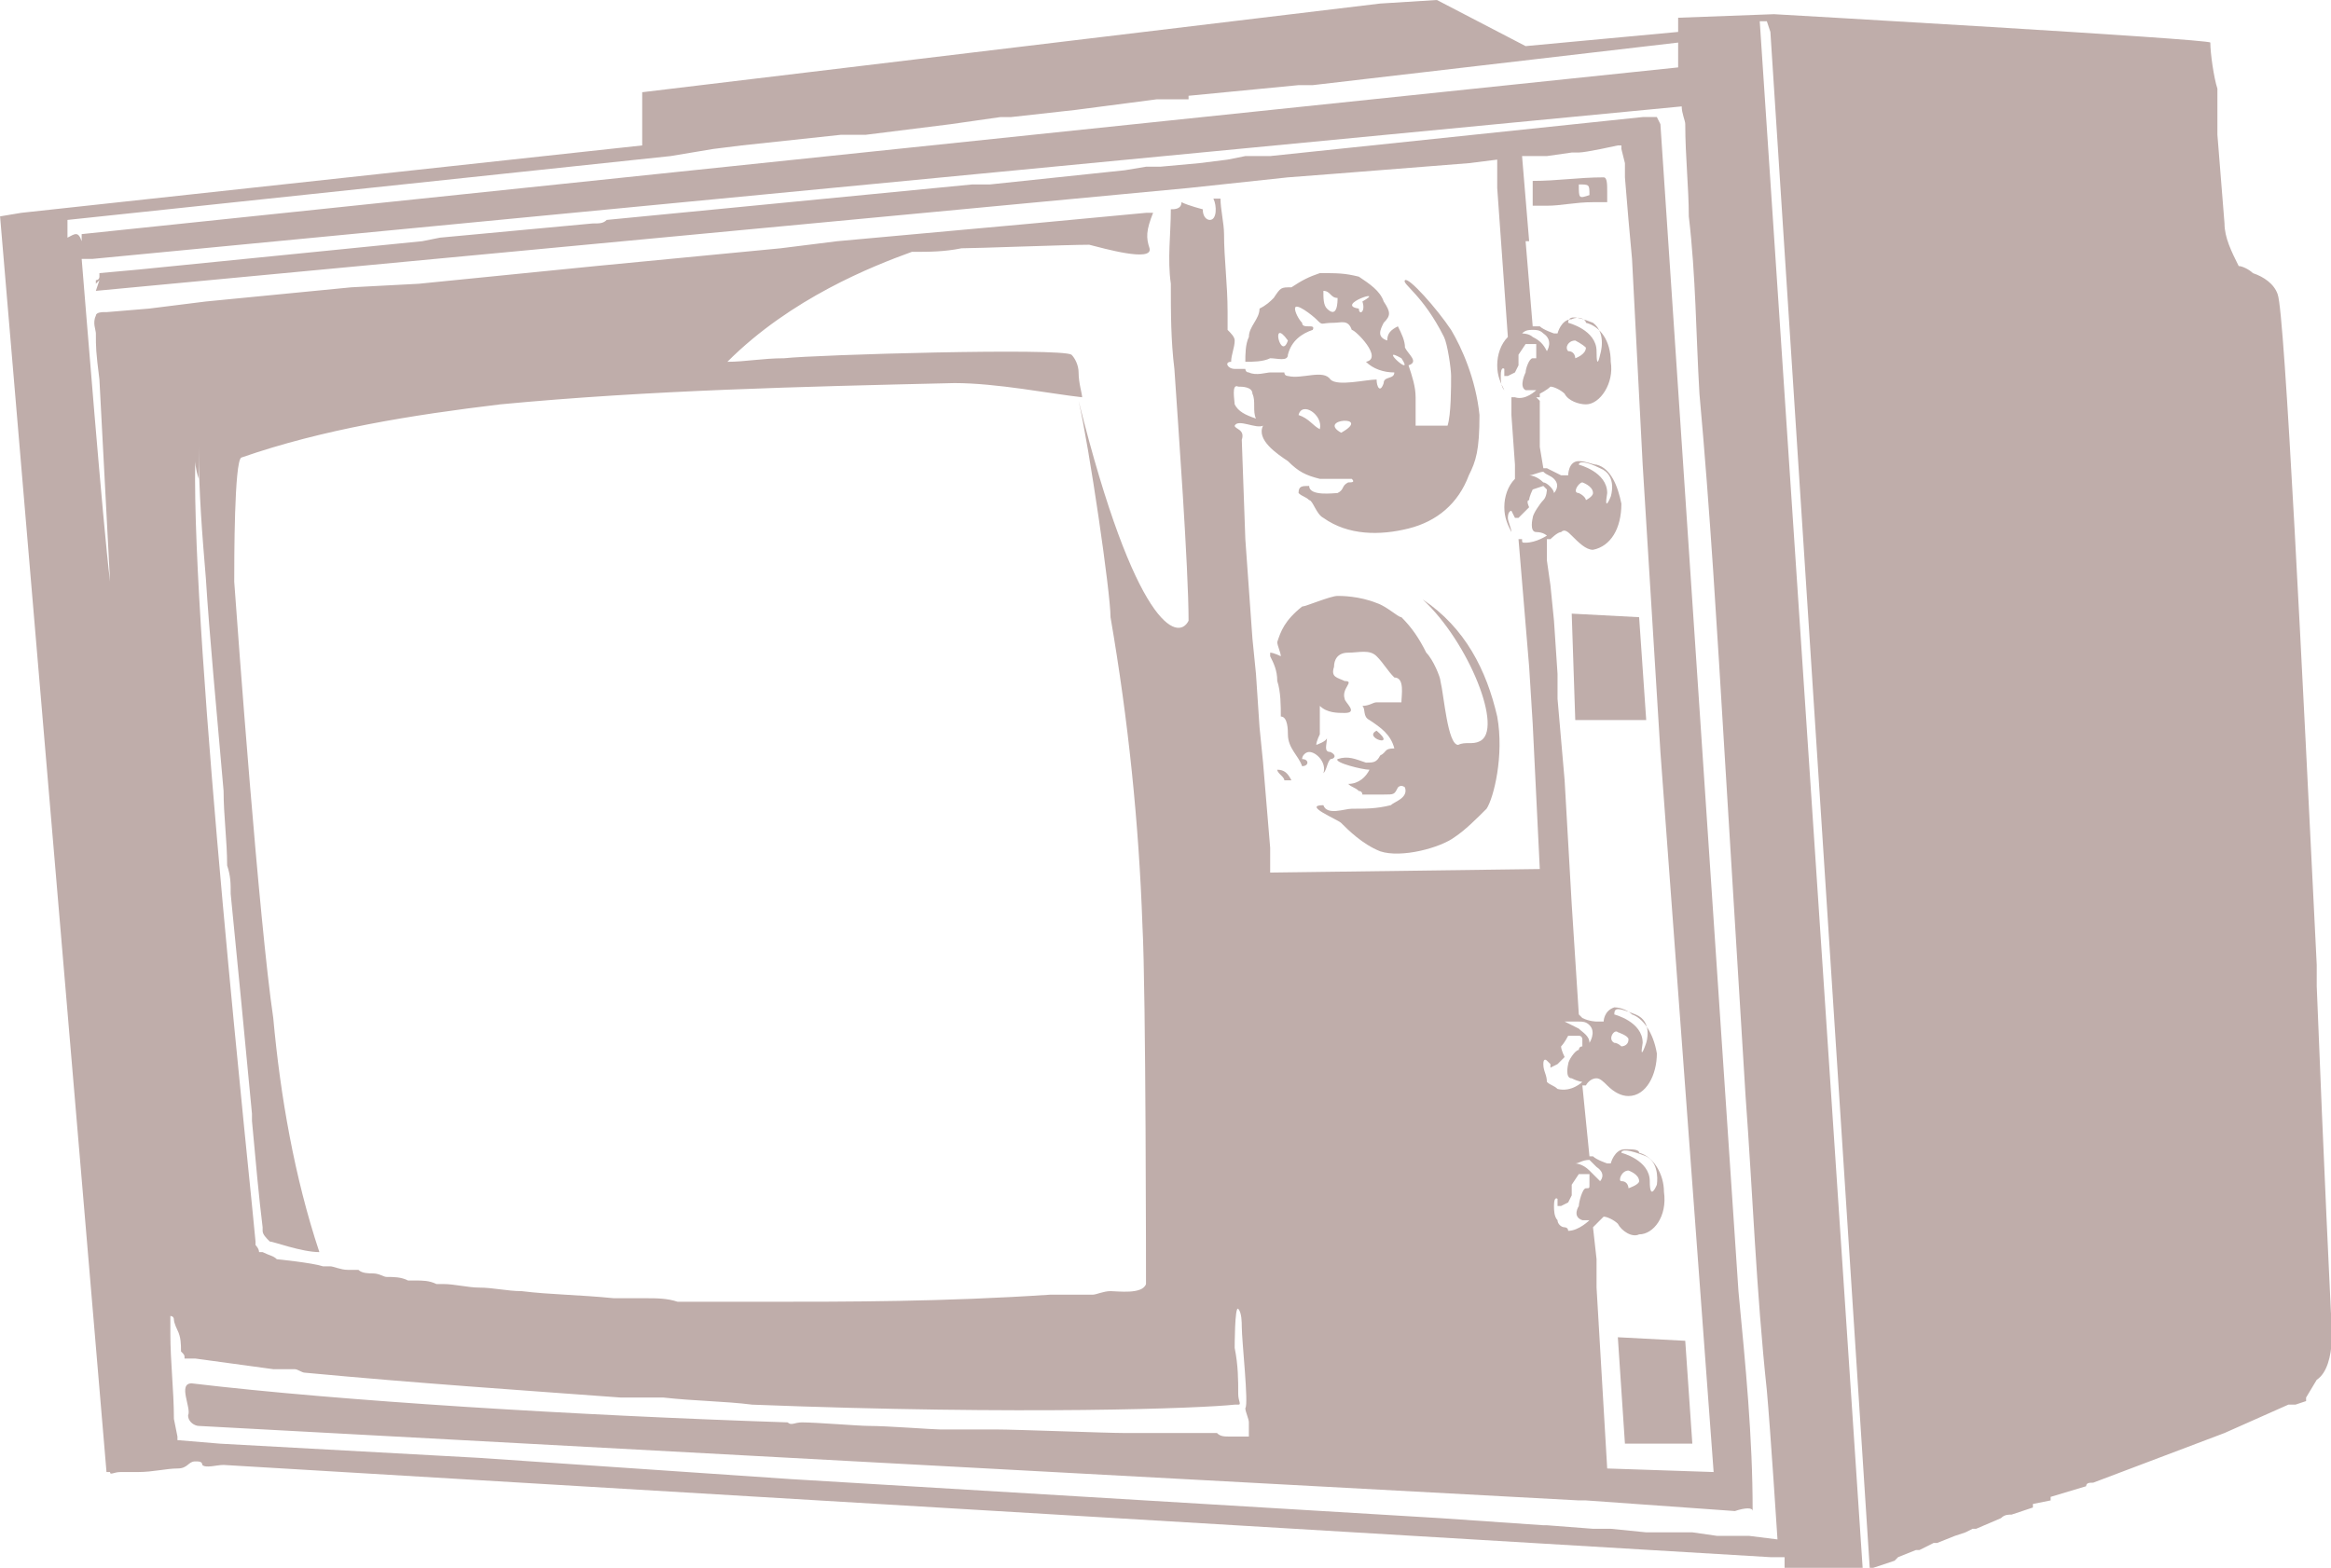 <?xml version="1.0" encoding="UTF-8"?>
<!DOCTYPE svg PUBLIC "-//W3C//DTD SVG 1.1//EN" "http://www.w3.org/Graphics/SVG/1.1/DTD/svg11.dtd">
<!-- Creator: CorelDRAW X7 -->
<svg xmlns="http://www.w3.org/2000/svg" xml:space="preserve" width="1.763in" height="1.186in" version="1.1" style="shape-rendering:geometricPrecision; text-rendering:geometricPrecision; image-rendering:optimizeQuality; fill-rule:evenodd; clip-rule:evenodd"
viewBox="0 0 657 442"
 xmlns:xlink="http://www.w3.org/1999/xlink">
 <defs>
  <style type="text/css">
   <![CDATA[
    .fil0 {fill:#BFADAA;fill-rule:nonzero}
   ]]>
  </style>
 </defs>
 <g id="Vector_x0020_Graphics">

  <path class="fil0" d="M388 206c-4,2 6,5 0,0z"/>
  <path class="fil0" d="M360 217c0,1 2,2 2,3 1,0 1,0 2,0 -1,-2 -2,-3 -4,-3z"/>
  <path class="fil0" d="M453 54c0,-2 0,-4 -1,-4 -7,0 -13,1 -20,1 0,2 0,4 0,5 0,1 0,2 0,2 1,0 2,0 4,0 4,0 8,-1 13,-1 1,0 2,0 4,0 0,-1 0,-2 0,-3zm-8 -2l0 0c3,0 3,0 3,3 -3,1 -3,1 -3,-3z"/>
  <path class="fil0" d="M642 83c-1,-3 -4,-5 -7,-6 -1,-1 -3,-2 -4,-2 -2,-4 -4,-8 -4,-12l-2 -25c0,-5 0,-9 0,-13 -1,-3 -2,-10 -2,-13 0,-1 -123,-8 -123,-8l-27 1 0 4 -43 4 -25 -13 -16 1 -208 25 0 15 -175 19 0 0 -6 1 30 354 1 0c0,1 1,0 3,0 2,0 4,0 5,0 4,0 8,-1 11,-1 3,0 3,-2 5,-2l0 0c1,0 2,0 2,1 1,1 4,0 6,0 0,0 0,0 0,0l436 26 0 0 4 0 0 3c0,0 20,0 22,0 0,0 0,0 0,0l0 0 -29 -436 2 0 1 3 28 433 -1 0 0 0 0 0c0,0 0,0 0,0 1,0 1,0 2,0l0 0 0 0 6 -2 1 -1 5 -2 1 0 4 -2 1 0 5 -2 3 -1 2 -1 0 0c0,0 0,0 0,0 0,0 0,0 1,0l7 -3c1,-1 2,-1 3,-1l6 -2c0,0 0,-1 0,-1l5 -1c0,0 0,-1 0,-1l10 -3c0,-1 1,-1 2,-1l37 -14 18 -8 2 0 3 -1 0 -1 3 -5c6,-4 4,-19 4,-19 0,0 -2,-41 -4,-92 0,0 0,0 0,0 0,-2 0,-4 0,-6 -4,-81 -9,-184 -11,-189zm-623 -16l0 0 0 -5 170 -18 12 -2c0,0 0,0 0,0l8 -1c0,0 0,0 0,0l28 -3c0,0 0,0 0,0l6 0c0,0 1,0 1,0l24 -3c0,0 0,0 0,0l14 -2c1,0 2,0 3,0l18 -2c0,0 0,0 0,0l23 -3c1,0 2,0 3,0l6 0c0,0 0,0 0,-1l31 -3c1,0 2,0 4,0 0,0 0,0 0,0l103 -12 0 7 -450 47 0 4c0,0 0,-1 0,-2 -1,-3 -2,-2 -4,-1zm474 366l0 0 -9 0 -7 -1 -10 0 -3 0 -10 -1 -5 0 -13 -1 -1 0 -29 -2 0 0 -183 -11 -88 -6 -73 -4 -12 -1 0 -1 -1 -5 0 0c0,-8 -1,-16 -1,-24 0,-1 0,-4 0,-5 0,0 1,0 1,1 0,1 1,3 1,3 1,2 1,4 1,6 1,1 1,1 1,2l0 0 3 0c7,1 15,2 22,3 2,0 4,0 6,0 1,0 2,1 3,1 32,3 62,5 89,7 1,0 1,0 2,0 2,0 4,0 6,0 2,0 3,0 4,0 9,1 17,1 25,2 77,3 127,1 136,0 1,0 1,0 1,0l0 0c1,0 0,-1 0,-3 0,-4 0,-8 -1,-13 0,0 0,-12 1,-11 1,1 1,4 1,5 0,4 2,22 1,23 0,1 1,3 1,4 0,0 0,4 0,4 0,0 -2,0 -5,0 -2,0 -3,0 -4,-1 -5,0 -10,0 -17,0 -3,0 -9,0 -9,0 -5,0 -31,-1 -36,-1 -1,0 -5,0 -5,0 -4,0 -7,0 -11,0 -2,0 -15,-1 -20,-1 -3,0 -15,-1 -19,-1 -2,0 -3,1 -4,0 -60,-2 -126,-6 -168,-11 -4,0 0,7 -1,9 0,2 2,3 3,3l389 21c1,0 1,0 2,0l42 3c3,-1 5,-1 5,0l0 0c0,-21 -2,-41 -4,-62l-22 -329 -1 -2 0 0 -4 0 -105 11 -7 0 -5 1 -8 1 -11 1 -4 0 -6 1 -38 4 -5 0 -103 10c-1,1 -2,1 -4,1l-43 4 -5 1 -80 8 -11 1 0 0 0 1c0,1 -1,1 -1,1 0,0 0,1 0,1l1 -1 -1 3 308 -29 28 -3 13 -1 38 -3 8 -1 0 6 0 2 3 42c-2,2 -3,5 -3,8 0,3 1,5 2,7 -1,-1 -1,-3 -1,-4 0,-3 1,-2 1,-2l0 2 1 0 0 0 2 -1 1 -2c0,0 0,-2 0,-3 0,0 2,-3 2,-3l2 0 1 0c0,0 0,1 0,1 0,0 0,2 0,3 0,0 -1,0 -1,0 -1,0 -2,3 -2,4 0,0 -2,4 0,5 3,0 3,0 3,0 0,0 -3,3 -6,2 0,0 -1,0 -1,0 0,0 0,0 0,0l0 5 1 14 0 4c-2,2 -3,5 -3,8 0,3 1,5 2,7 0,-1 -1,-3 -1,-4 0,-2 1,-2 1,-2l1 2 0 0 1 0 1 -1 2 -2c0,0 -1,-2 0,-2 0,-1 1,-3 1,-3l3 -1 0 0c0,0 1,1 1,1 0,0 0,2 -1,3 0,0 0,0 0,0 -1,1 -3,4 -3,5 0,0 -1,4 1,4 2,0 3,1 3,1 0,0 -3,2 -6,2 -1,0 -1,0 -1,-1 0,0 -1,0 -1,0l1 12 2 24 1 16 2 41 -76 1 0 -5c0,-1 0,-2 0,-2l-2 -24c0,0 0,0 0,0l-1 -10c0,0 0,0 0,0l-1 -15c0,0 0,0 0,0l-1 -10 -2 -28 -1 -28c1,-3 -2,-3 -2,-4 1,-2 6,1 8,0 -2,4 4,8 7,10 3,3 5,4 9,5 3,0 6,0 9,0 1,1 0,1 -1,1 -2,1 -1,2 -3,3 -1,0 -8,1 -8,-2 -2,0 -3,0 -3,2 1,1 2,1 3,2 1,0 2,4 4,5 7,5 16,5 24,3 8,-2 14,-7 17,-15 2,-4 3,-7 3,-17 -1,-10 -5,-19 -8,-24 -4,-6 -12,-15 -13,-14 -1,1 5,4 11,16 1,2 2,9 2,11 0,3 0,11 -1,14l-9 0c0,0 0,-2 0,-3 0,0 0,0 0,0 0,-2 0,-3 0,-5 0,-3 -1,-6 -2,-9 3,-1 0,-3 -1,-5 0,-2 -1,-4 -2,-6 -2,1 -3,2 -3,4 -3,-1 -2,-3 -1,-5 2,-2 2,-3 0,-6 -1,-3 -4,-5 -7,-7 -4,-1 -6,-1 -11,-1 -3,1 -5,2 -8,4 -3,0 -3,0 -5,3 -1,1 -2,2 -4,3 0,3 -3,5 -3,8 -1,2 -1,5 -1,7 2,0 5,0 7,-1 2,0 5,1 5,-1 1,-4 4,-6 7,-7 1,-2 -3,0 -3,-2 -1,-1 -2,-3 -2,-4 0,-2 5,2 6,3 2,2 1,1 5,1 2,0 4,-1 5,2 1,0 9,8 4,9 2,2 5,3 8,3 0,2 -3,1 -3,3 -1,3 -2,1 -2,-1 -3,0 -11,2 -13,0 -2,-3 -8,0 -12,-1 0,0 -1,0 -1,-1 -1,0 -3,0 -4,0 -1,0 -4,1 -6,0 -1,0 -1,-1 -1,-1 -1,0 -2,0 -3,0 -2,0 -3,-2 -1,-2 0,-2 1,-4 1,-6 0,-1 -1,-2 -2,-3 0,-2 0,-4 0,-5 0,-8 -1,-15 -1,-22 0,-3 -1,-7 -1,-10l-2 0c1,2 1,6 -1,6 -1,0 -2,-1 -2,-3 0,0 -4,-1 -6,-2 0,2 -2,2 -3,2 0,7 -1,14 0,21 0,8 0,16 1,24 1,15 4,56 4,71 -3,6 -15,2 -31,-62 3,13 9,54 9,61 5,29 8,58 9,87 1,18 1,101 1,101 -1,3 -8,2 -10,2 -2,0 -4,1 -5,1 0,0 -7,0 -10,0 -1,0 -2,0 -2,0 -30,2 -57,2 -80,2 -3,0 -5,0 -7,0 -4,0 -9,0 -13,0 -2,0 -3,0 -5,0 -3,-1 -6,-1 -9,-1 -3,0 -6,0 -9,0 -10,-1 -18,-1 -26,-2 -4,0 -8,-1 -12,-1 -3,0 -7,-1 -10,-1 -1,0 -1,0 -2,0 -2,-1 -4,-1 -6,-1 -1,0 -2,0 -2,0 -2,-1 -4,-1 -6,-1 -1,0 -2,-1 -4,-1 -1,0 -3,0 -4,-1 -1,0 -2,0 -3,0 -2,0 -4,-1 -5,-1 -1,0 -2,0 -2,0 -3,-1 -13,-2 -13,-2 -1,-1 -2,-1 -4,-2 0,0 0,0 -1,0 0,-1 -1,-2 -1,-2 0,0 0,-1 0,-1 -1,-12 -18,-169 -17,-220 0,0 0,2 1,5 0,-3 0,-6 0,-9 0,13 1,25 2,37 1,16 3,37 5,60 0,7 1,14 1,21 1,3 1,5 1,8 2,20 4,41 6,62 0,0 0,1 0,2 1,11 2,22 3,30 0,0 0,1 0,1 0,1 1,2 2,3 1,0 9,3 14,3 -7,-21 -11,-44 -13,-66 -4,-27 -10,-109 -11,-123 0,-6 0,-34 2,-35 23,-8 48,-12 73,-15 42,-4 85,-5 128,-6 12,0 27,3 36,4 0,-1 -1,-4 -1,-7 0,-2 -1,-4 -2,-5 -3,-2 -72,0 -81,1 -6,0 -11,1 -16,1 18,-18 41,-27 52,-31 5,0 9,0 14,-1 4,0 30,-1 36,-1 4,1 18,5 17,1 -1,-3 -1,-5 1,-10 0,0 0,0 0,0l-2 0 -32 3 -22 2 -33 3 -16 2 -52 5 -10 1 -40 4 -19 1 -41 4 -16 2 -12 1 -1 0c0,0 -2,0 -2,1 -1,2 0,4 0,5 0,4 0,5 1,13 0,0 3,57 3,57 -2,-16 -7,-79 -8,-91l3 0 448 -43c0,2 1,4 1,5 0,9 1,18 1,26 2,17 2,33 3,50 3,33 5,67 7,100 2,33 4,65 6,98 2,27 3,55 6,83 1,11 3,42 3,42l-8 -1zm-139 -315l0 0c-3,-1 -5,-2 -6,-4 0,-1 -1,-6 1,-5 1,0 4,0 4,2 1,2 0,5 1,7zm86 177l0 0c1,-1 2,-3 2,-3l3 0c0,0 0,0 0,0 1,0 1,1 1,1 0,0 0,1 0,2 -1,0 -1,1 -1,1 -1,0 -3,3 -3,4 0,0 -1,4 1,4 2,1 3,1 3,1 0,0 -3,3 -7,2 0,0 0,0 0,0 -1,-1 -2,-1 -3,-2 0,-2 -1,-3 -1,-5 0,-2 1,-1 1,-1l1 1 0 1 2 -1 2 -2c0,0 -1,-2 -1,-3zm-3 -143l0 0c0,0 2,-2 3,-2 1,-1 2,0 3,1 2,2 4,4 6,4 5,-1 8,-6 8,-13 -1,-5 -3,-10 -7,-11 -1,0 -3,-1 -5,-1 -3,0 -3,4 -3,4l-2 0c0,0 -2,-1 -4,-2 0,0 -1,0 -1,0l-1 -6 0 -13 -1 -1c1,0 1,0 1,0l0 -1c0,0 2,-1 3,-2 1,0 3,1 4,2 1,2 4,3 6,3 4,0 8,-6 7,-12 0,-6 -3,-10 -7,-11 0,-1 -2,-2 -4,-1 -3,0 -4,4 -4,4l-1 0c0,0 -3,-1 -4,-2 -1,0 -1,0 -2,0l-2 -24 1 0 -2 -24 7 0 7 -1 2 0c2,0 11,-2 11,-2l1 0 0 1 0 0 1 4 0 4 1 12 1 11 3 58 5 81 15 203 -30 -1 -3 -51 0 -8 -1 -9 0 0c0,0 2,-2 3,-3 1,0 3,1 4,2 1,2 4,4 6,3 4,0 8,-5 7,-12 0,-5 -3,-10 -7,-11 0,-1 -2,-1 -4,-1 -3,0 -4,4 -4,4l-1 0c0,0 -3,-1 -4,-2 -1,0 -1,0 -1,0l-2 -20c0,0 0,0 0,0l1 0c0,0 1,-2 3,-2 1,0 2,1 3,2 2,2 4,3 6,3 5,0 8,-6 8,-12 -1,-6 -4,-10 -7,-11 -1,-1 -3,-2 -5,-2 -3,1 -3,4 -3,4l-2 0c0,0 -2,0 -4,-1 0,0 -1,-1 -1,-1l-2 -31 -2 -35 -2 -23 0 -7 -1 -15 -1 -10 -1 -7 0 -6c0,0 0,0 0,0l1 0zm-2 -16l0 0c-2,-2 -4,-2 -4,-2 1,0 3,-1 4,-1 1,1 2,1 3,2 2,2 0,4 0,4 0,-1 -2,-3 -3,-3zm10 -5l0 0c0,-1 2,-1 6,1 5,2 3,8 3,8 0,0 -2,5 -1,-1 0,-6 -8,-8 -8,-8zm1 5l0 0c0,0 3,1 3,3 0,1 -2,2 -2,2 0,0 0,-1 -2,-2 -2,0 0,-3 1,-3zm-14 -41l0 0c-1,-1 -3,-1 -3,-1 1,-1 2,-1 3,-1 1,0 2,0 3,1 3,2 1,5 1,5 -1,-2 -2,-3 -4,-4zm10 -4l0 0c0,-2 2,-2 7,0 4,3 2,9 2,9 0,0 -1,5 -1,-1 0,-6 -8,-8 -8,-8zm2 5l0 0c0,0 2,1 3,2 0,2 -3,3 -3,3 0,0 0,-2 -2,-2 -1,-1 0,-3 2,-3zm4 234l0 0c-2,-2 -4,-2 -4,-2 1,0 2,-1 4,-1 1,1 1,1 2,2 3,2 1,4 1,4 -1,-1 -2,-2 -3,-3zm9 -5l0 0c0,-1 2,-1 7,1 4,2 3,8 3,8 0,0 -2,5 -2,-1 0,-6 -8,-8 -8,-8zm2 5l0 0c0,0 3,1 3,3 0,1 -3,2 -3,2 0,0 0,-2 -2,-2 -1,0 0,-3 2,-3zm-4 -44l0 0c0,-2 1,-2 6,0 5,2 3,8 3,8 0,0 -2,6 -1,0 0,-6 -8,-8 -8,-8zm1 5l0 0c0,0 3,1 3,2 0,2 -2,2 -2,2 0,0 -1,-1 -2,-1 -2,-1 0,-4 1,-3zm-11 -3l0 0c1,0 2,0 3,1 2,2 0,5 0,5 0,-2 -2,-3 -3,-4 -2,-1 -4,-2 -4,-2 1,0 3,0 4,0zm-6 50l0 0 0 2 1 0 2 -1 1 -2c0,0 0,-2 0,-3 0,0 2,-3 2,-3l3 0c0,0 0,0 0,1 0,0 0,0 0,0 0,0 0,1 0,2 0,1 0,1 -1,1 -1,0 -2,4 -2,5 0,0 -2,3 1,4 2,0 2,0 2,0 0,0 -3,3 -6,3 0,-1 -1,-1 -1,-1 -1,0 -2,-1 -2,-2 -1,-1 -1,-3 -1,-4 0,-3 1,-2 1,-2zm-73 -221l0 0c1,-4 7,0 6,4 -2,-1 -3,-3 -6,-4zm12 5l0 0c-7,-4 9,-5 0,0zm17 -21l0 0c4,6 -7,-4 0,0zm-12 -14l0 0c-7,-1 8,-6 1,-2 1,3 -1,4 -1,2zm-6 -3l0 0c0,1 0,6 -3,3 -1,-1 -1,-3 -1,-5 2,0 2,2 4,2zm-14 12l0 0c-2,6 -5,-7 0,0zm118 8l0 0c0,-1 0,-1 0,-1l0 0 0 1z"/>
  <path class="fil0" d="M401 169c13,12 23,37 16,40 -2,1 -4,0 -6,1 -3,0 -4,-14 -5,-18 0,-1 -2,-6 -4,-8 -2,-4 -4,-7 -7,-10 -1,0 -4,-3 -7,-4 -5,-2 -10,-2 -11,-2 -2,0 -9,3 -10,3 -5,4 -6,7 -7,10 0,1 1,3 1,4 0,0 -2,-1 -3,-1l0 1c1,2 2,4 2,7 1,3 1,7 1,10 2,0 2,4 2,5 0,4 3,6 4,9 2,0 2,-2 0,-2 0,-1 1,-2 2,-2 2,0 5,3 4,6 1,-1 1,-3 2,-4 1,0 2,-1 0,-2 -2,0 -1,-2 -1,-4 0,1 -3,2 -3,2 0,-1 1,-3 1,-3 0,-3 0,-5 0,-8 2,2 5,2 7,2 4,0 0,-3 0,-4 -1,-3 3,-5 0,-5 -2,-1 -4,-1 -3,-4 0,-2 1,-4 4,-4 3,0 6,-1 8,1 2,2 3,4 5,6 3,0 2,5 2,7 -2,0 -5,0 -7,0 -1,0 -2,1 -4,1 1,1 0,3 2,4 3,2 6,4 7,8 -3,0 -2,1 -4,2 -1,2 -2,2 -4,2 -3,-1 -5,-2 -8,-1 -1,1 7,3 9,3 -1,2 -3,4 -6,4 1,1 2,1 3,2 1,0 1,1 1,1 2,0 4,0 6,0 3,0 3,0 4,-2 1,-1 2,0 2,0 1,3 -3,4 -4,5 -4,1 -7,1 -11,1 -2,0 -7,2 -8,-1 -6,0 4,4 5,5 2,2 6,6 11,8 6,2 17,-1 21,-4 3,-2 6,-5 9,-8 2,-3 5,-15 3,-26 -3,-13 -9,-25 -21,-33zm-28 6l0 0c0,0 1,-1 1,-1 0,0 0,0 0,0 0,0 -2,2 -1,1z"/>
  <polygon class="fil0" points="456,377 458,407 477,407 475,378 "/>
  <polygon class="fil0" points="462,174 443,173 444,203 464,203 "/>
 </g>
</svg>
